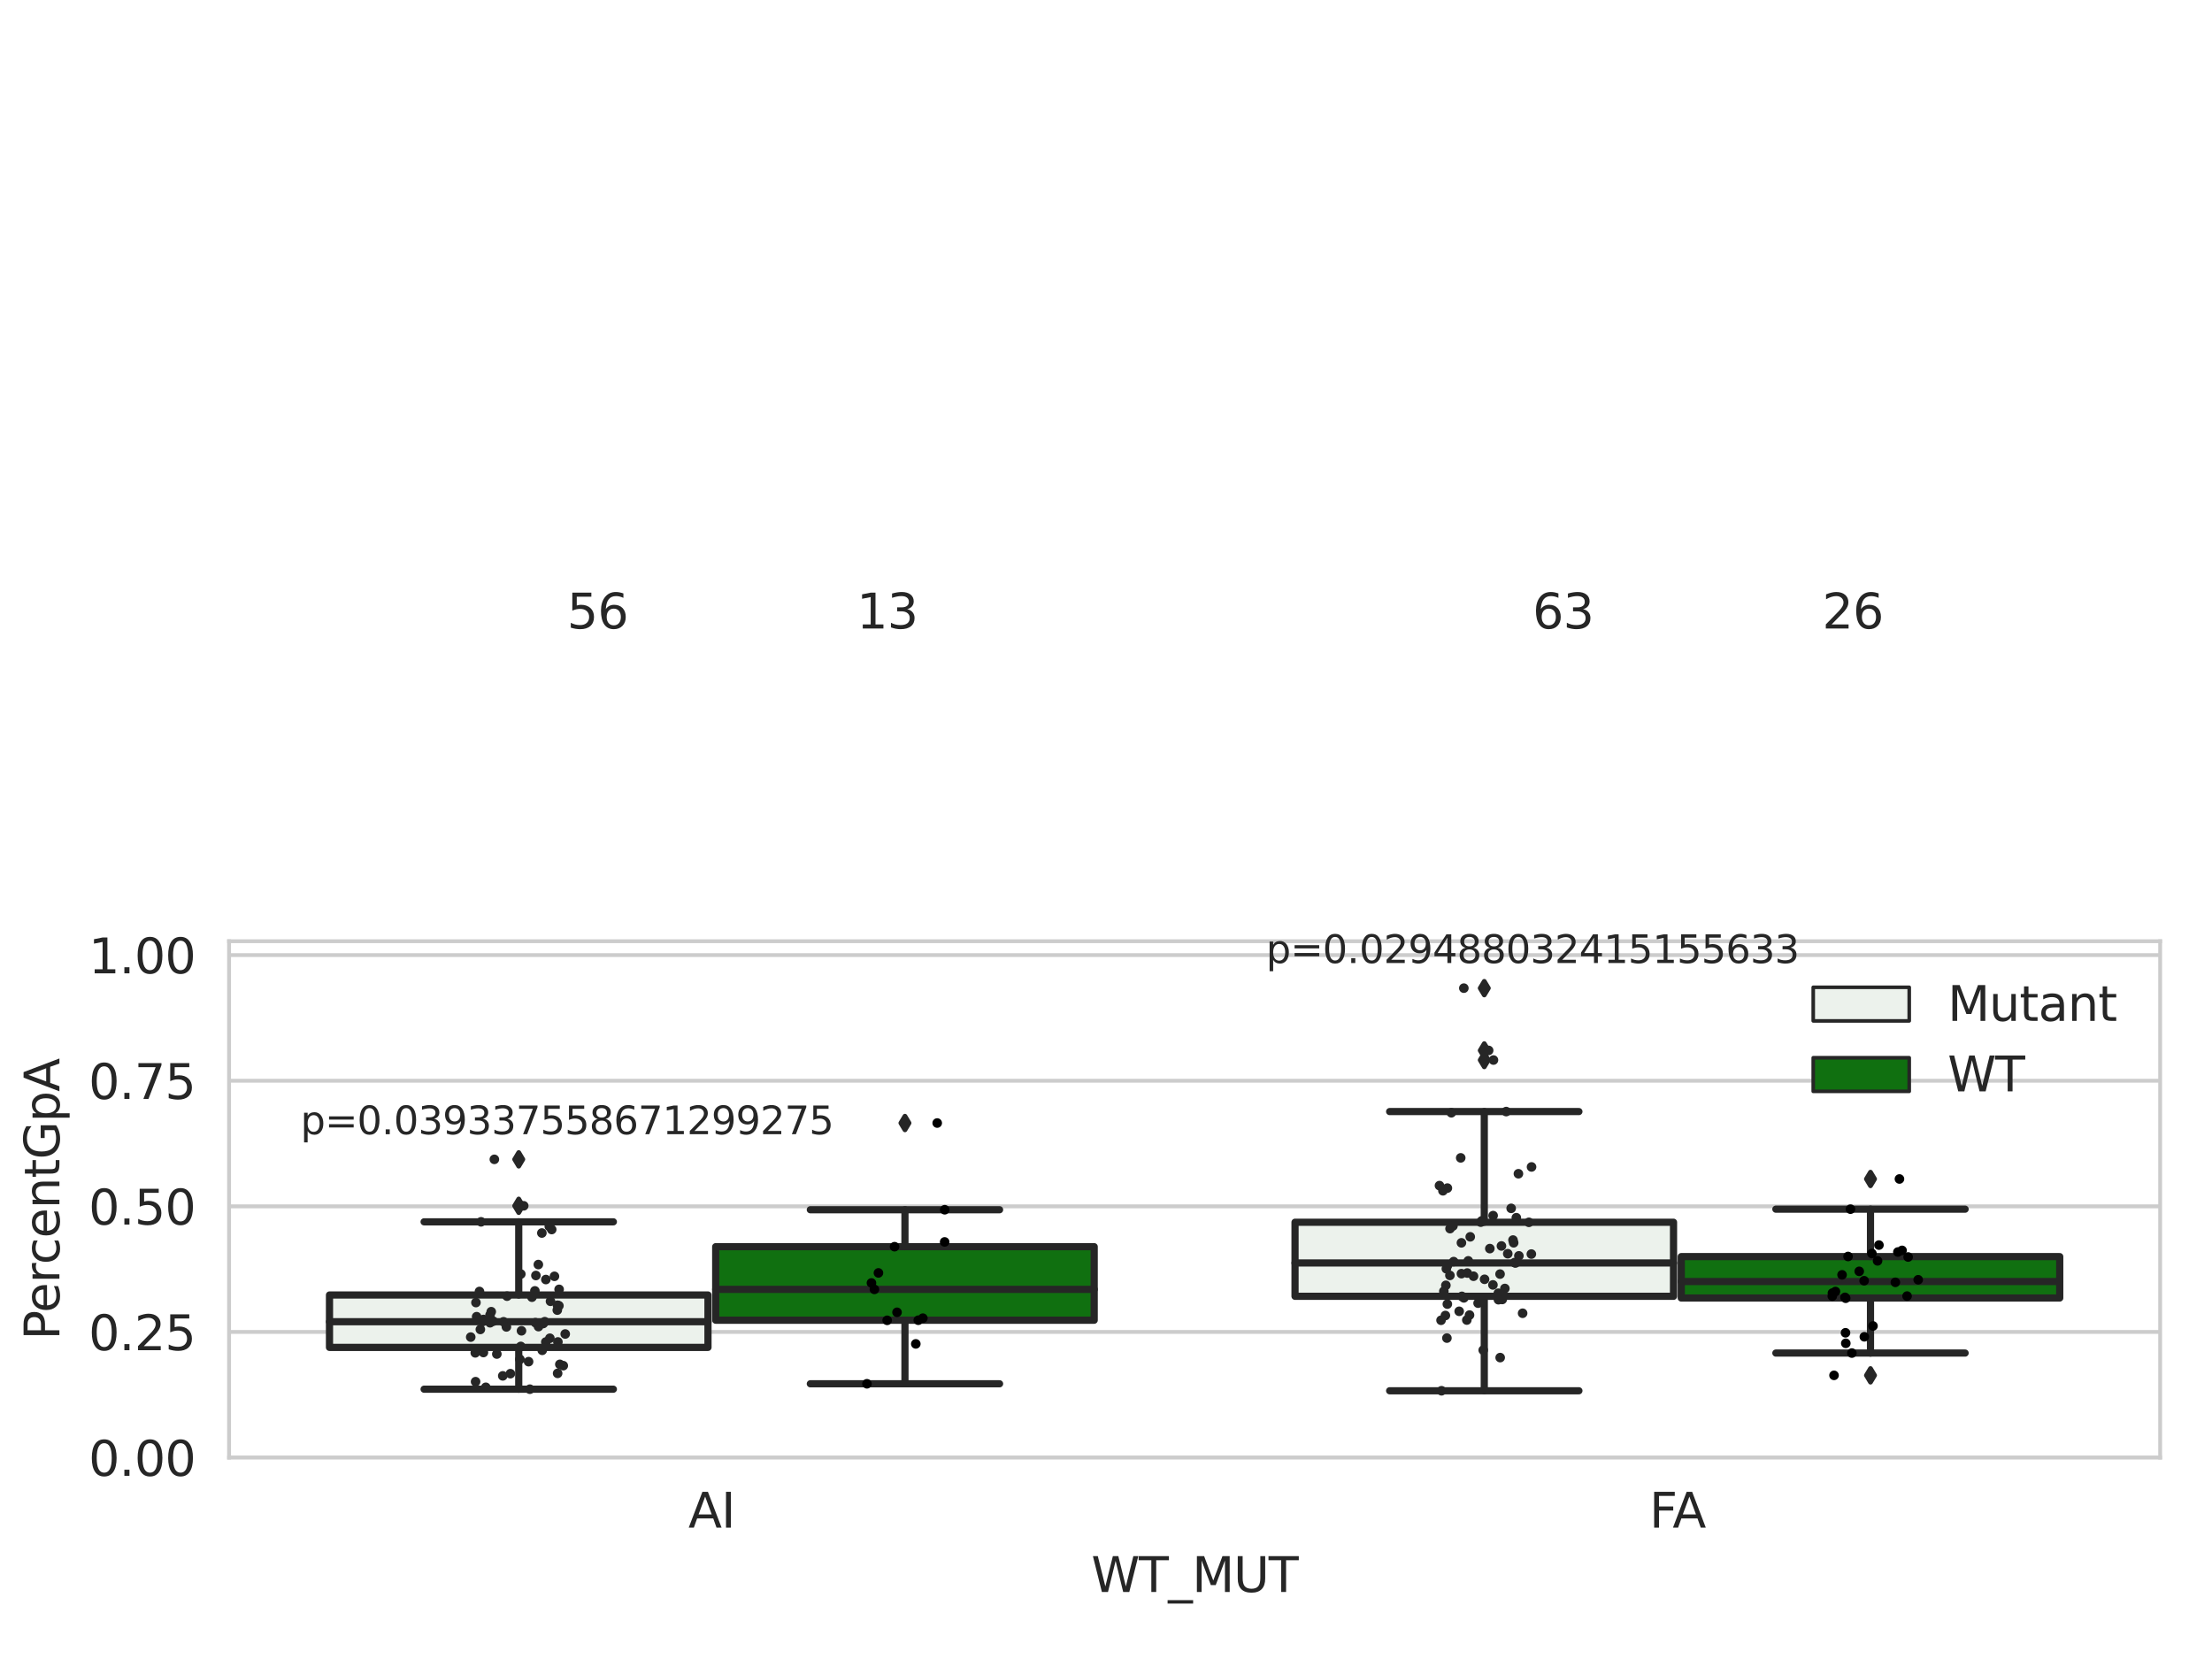 <?xml version="1.0" encoding="utf-8" standalone="no"?>
<!DOCTYPE svg PUBLIC "-//W3C//DTD SVG 1.1//EN"
  "http://www.w3.org/Graphics/SVG/1.1/DTD/svg11.dtd">
<svg xmlns:xlink="http://www.w3.org/1999/xlink" width="460.8pt" height="345.6pt" viewBox="0 0 460.8 345.6" xmlns="http://www.w3.org/2000/svg" version="1.1">
 <defs>
  <style type="text/css">*{stroke-linejoin: round; stroke-linecap: butt}</style>
 </defs>
 <g id="figure_1">
  <g id="patch_1">
   <path d="M 0 345.6 
L 460.8 345.6 
L 460.8 0 
L 0 0 
z
" style="fill: #ffffff"/>
  </g>
  <g id="axes_1">
   <g id="patch_2">
    <path d="M 47.72 303.64 
L 450 303.64 
L 450 196.071 
L 47.72 196.071 
z
" style="fill: #ffffff"/>
   </g>
   <g id="matplotlib.axis_1">
    <g id="xtick_1">
     <g id="text_1">
      <!-- AI -->
      <g style="fill: #262626" transform="translate(143.395 318.238) scale(0.1 -0.1)">
       <defs>
        <path id="DejaVuSans-41" d="M 2188 4044 
L 1331 1722 
L 3047 1722 
L 2188 4044 
z
M 1831 4666 
L 2547 4666 
L 4325 0 
L 3669 0 
L 3244 1197 
L 1141 1197 
L 716 0 
L 50 0 
L 1831 4666 
z
" transform="scale(0.016)"/>
        <path id="DejaVuSans-49" d="M 628 4666 
L 1259 4666 
L 1259 0 
L 628 0 
L 628 4666 
z
" transform="scale(0.016)"/>
       </defs>
       <use xlink:href="#DejaVuSans-41"/>
       <use xlink:href="#DejaVuSans-49" x="68.408"/>
      </g>
     </g>
    </g>
    <g id="xtick_2">
     <g id="text_2">
      <!-- FA -->
      <g style="fill: #262626" transform="translate(343.59 318.238) scale(0.1 -0.1)">
       <defs>
        <path id="DejaVuSans-46" d="M 628 4666 
L 3309 4666 
L 3309 4134 
L 1259 4134 
L 1259 2759 
L 3109 2759 
L 3109 2228 
L 1259 2228 
L 1259 0 
L 628 0 
L 628 4666 
z
" transform="scale(0.016)"/>
       </defs>
       <use xlink:href="#DejaVuSans-46"/>
       <use xlink:href="#DejaVuSans-41" x="48.395"/>
      </g>
     </g>
    </g>
    <g id="text_3">
     <!-- WT_MUT -->
     <g style="fill: #262626" transform="translate(227.335 331.638) scale(0.1 -0.1)">
      <defs>
       <path id="DejaVuSans-57" d="M 213 4666 
L 850 4666 
L 1831 722 
L 2809 4666 
L 3519 4666 
L 4500 722 
L 5478 4666 
L 6119 4666 
L 4947 0 
L 4153 0 
L 3169 4050 
L 2175 0 
L 1381 0 
L 213 4666 
z
" transform="scale(0.016)"/>
       <path id="DejaVuSans-54" d="M -19 4666 
L 3928 4666 
L 3928 4134 
L 2272 4134 
L 2272 0 
L 1638 0 
L 1638 4134 
L -19 4134 
L -19 4666 
z
" transform="scale(0.016)"/>
       <path id="DejaVuSans-5f" d="M 3263 -1063 
L 3263 -1509 
L -63 -1509 
L -63 -1063 
L 3263 -1063 
z
" transform="scale(0.016)"/>
       <path id="DejaVuSans-4d" d="M 628 4666 
L 1569 4666 
L 2759 1491 
L 3956 4666 
L 4897 4666 
L 4897 0 
L 4281 0 
L 4281 4097 
L 3078 897 
L 2444 897 
L 1241 4097 
L 1241 0 
L 628 0 
L 628 4666 
z
" transform="scale(0.016)"/>
       <path id="DejaVuSans-55" d="M 556 4666 
L 1191 4666 
L 1191 1831 
Q 1191 1081 1462 751 
Q 1734 422 2344 422 
Q 2950 422 3222 751 
Q 3494 1081 3494 1831 
L 3494 4666 
L 4128 4666 
L 4128 1753 
Q 4128 841 3676 375 
Q 3225 -91 2344 -91 
Q 1459 -91 1007 375 
Q 556 841 556 1753 
L 556 4666 
z
" transform="scale(0.016)"/>
      </defs>
      <use xlink:href="#DejaVuSans-57"/>
      <use xlink:href="#DejaVuSans-54" x="98.877"/>
      <use xlink:href="#DejaVuSans-5f" x="159.961"/>
      <use xlink:href="#DejaVuSans-4d" x="209.961"/>
      <use xlink:href="#DejaVuSans-55" x="296.24"/>
      <use xlink:href="#DejaVuSans-54" x="369.434"/>
     </g>
    </g>
   </g>
   <g id="matplotlib.axis_2">
    <g id="ytick_1">
     <g id="line2d_1">
      <path d="M 47.72 303.64 
L 450 303.64 
" clip-path="url(#pde6d8d07e0)" style="fill: none; stroke: #cccccc; stroke-width: 0.8; stroke-linecap: round"/>
     </g>
     <g id="text_4">
      <!-- 0.00 -->
      <g style="fill: #262626" transform="translate(18.454 307.439) scale(0.1 -0.1)">
       <defs>
        <path id="DejaVuSans-30" d="M 2034 4250 
Q 1547 4250 1301 3770 
Q 1056 3291 1056 2328 
Q 1056 1369 1301 889 
Q 1547 409 2034 409 
Q 2525 409 2770 889 
Q 3016 1369 3016 2328 
Q 3016 3291 2770 3770 
Q 2525 4250 2034 4250 
z
M 2034 4750 
Q 2819 4750 3233 4129 
Q 3647 3509 3647 2328 
Q 3647 1150 3233 529 
Q 2819 -91 2034 -91 
Q 1250 -91 836 529 
Q 422 1150 422 2328 
Q 422 3509 836 4129 
Q 1250 4750 2034 4750 
z
" transform="scale(0.016)"/>
        <path id="DejaVuSans-2e" d="M 684 794 
L 1344 794 
L 1344 0 
L 684 0 
L 684 794 
z
" transform="scale(0.016)"/>
       </defs>
       <use xlink:href="#DejaVuSans-30"/>
       <use xlink:href="#DejaVuSans-2e" x="63.623"/>
       <use xlink:href="#DejaVuSans-30" x="95.41"/>
       <use xlink:href="#DejaVuSans-30" x="159.033"/>
      </g>
     </g>
    </g>
    <g id="ytick_2">
     <g id="line2d_2">
      <path d="M 47.72 277.471 
L 450 277.471 
" clip-path="url(#pde6d8d07e0)" style="fill: none; stroke: #cccccc; stroke-width: 0.8; stroke-linecap: round"/>
     </g>
     <g id="text_5">
      <!-- 0.25 -->
      <g style="fill: #262626" transform="translate(18.454 281.27) scale(0.1 -0.1)">
       <defs>
        <path id="DejaVuSans-32" d="M 1228 531 
L 3431 531 
L 3431 0 
L 469 0 
L 469 531 
Q 828 903 1448 1529 
Q 2069 2156 2228 2338 
Q 2531 2678 2651 2914 
Q 2772 3150 2772 3378 
Q 2772 3750 2511 3984 
Q 2250 4219 1831 4219 
Q 1534 4219 1204 4116 
Q 875 4013 500 3803 
L 500 4441 
Q 881 4594 1212 4672 
Q 1544 4750 1819 4750 
Q 2544 4750 2975 4387 
Q 3406 4025 3406 3419 
Q 3406 3131 3298 2873 
Q 3191 2616 2906 2266 
Q 2828 2175 2409 1742 
Q 1991 1309 1228 531 
z
" transform="scale(0.016)"/>
        <path id="DejaVuSans-35" d="M 691 4666 
L 3169 4666 
L 3169 4134 
L 1269 4134 
L 1269 2991 
Q 1406 3038 1543 3061 
Q 1681 3084 1819 3084 
Q 2600 3084 3056 2656 
Q 3513 2228 3513 1497 
Q 3513 744 3044 326 
Q 2575 -91 1722 -91 
Q 1428 -91 1123 -41 
Q 819 9 494 109 
L 494 744 
Q 775 591 1075 516 
Q 1375 441 1709 441 
Q 2250 441 2565 725 
Q 2881 1009 2881 1497 
Q 2881 1984 2565 2268 
Q 2250 2553 1709 2553 
Q 1456 2553 1204 2497 
Q 953 2441 691 2322 
L 691 4666 
z
" transform="scale(0.016)"/>
       </defs>
       <use xlink:href="#DejaVuSans-30"/>
       <use xlink:href="#DejaVuSans-2e" x="63.623"/>
       <use xlink:href="#DejaVuSans-32" x="95.41"/>
       <use xlink:href="#DejaVuSans-35" x="159.033"/>
      </g>
     </g>
    </g>
    <g id="ytick_3">
     <g id="line2d_3">
      <path d="M 47.72 251.302 
L 450 251.302 
" clip-path="url(#pde6d8d07e0)" style="fill: none; stroke: #cccccc; stroke-width: 0.8; stroke-linecap: round"/>
     </g>
     <g id="text_6">
      <!-- 0.50 -->
      <g style="fill: #262626" transform="translate(18.454 255.101) scale(0.1 -0.1)">
       <use xlink:href="#DejaVuSans-30"/>
       <use xlink:href="#DejaVuSans-2e" x="63.623"/>
       <use xlink:href="#DejaVuSans-35" x="95.41"/>
       <use xlink:href="#DejaVuSans-30" x="159.033"/>
      </g>
     </g>
    </g>
    <g id="ytick_4">
     <g id="line2d_4">
      <path d="M 47.72 225.133 
L 450 225.133 
" clip-path="url(#pde6d8d07e0)" style="fill: none; stroke: #cccccc; stroke-width: 0.8; stroke-linecap: round"/>
     </g>
     <g id="text_7">
      <!-- 0.75 -->
      <g style="fill: #262626" transform="translate(18.454 228.932) scale(0.1 -0.1)">
       <defs>
        <path id="DejaVuSans-37" d="M 525 4666 
L 3525 4666 
L 3525 4397 
L 1831 0 
L 1172 0 
L 2766 4134 
L 525 4134 
L 525 4666 
z
" transform="scale(0.016)"/>
       </defs>
       <use xlink:href="#DejaVuSans-30"/>
       <use xlink:href="#DejaVuSans-2e" x="63.623"/>
       <use xlink:href="#DejaVuSans-37" x="95.41"/>
       <use xlink:href="#DejaVuSans-35" x="159.033"/>
      </g>
     </g>
    </g>
    <g id="ytick_5">
     <g id="line2d_5">
      <path d="M 47.72 198.964 
L 450 198.964 
" clip-path="url(#pde6d8d07e0)" style="fill: none; stroke: #cccccc; stroke-width: 0.8; stroke-linecap: round"/>
     </g>
     <g id="text_8">
      <!-- 1.00 -->
      <g style="fill: #262626" transform="translate(18.454 202.763) scale(0.1 -0.1)">
       <defs>
        <path id="DejaVuSans-31" d="M 794 531 
L 1825 531 
L 1825 4091 
L 703 3866 
L 703 4441 
L 1819 4666 
L 2450 4666 
L 2450 531 
L 3481 531 
L 3481 0 
L 794 0 
L 794 531 
z
" transform="scale(0.016)"/>
       </defs>
       <use xlink:href="#DejaVuSans-31"/>
       <use xlink:href="#DejaVuSans-2e" x="63.623"/>
       <use xlink:href="#DejaVuSans-30" x="95.41"/>
       <use xlink:href="#DejaVuSans-30" x="159.033"/>
      </g>
     </g>
    </g>
    <g id="text_9">
     <!-- PercentGpA -->
     <g style="fill: #262626" transform="translate(12.375 279.132) rotate(-90) scale(0.1 -0.1)">
      <defs>
       <path id="DejaVuSans-50" d="M 1259 4147 
L 1259 2394 
L 2053 2394 
Q 2494 2394 2734 2622 
Q 2975 2850 2975 3272 
Q 2975 3691 2734 3919 
Q 2494 4147 2053 4147 
L 1259 4147 
z
M 628 4666 
L 2053 4666 
Q 2838 4666 3239 4311 
Q 3641 3956 3641 3272 
Q 3641 2581 3239 2228 
Q 2838 1875 2053 1875 
L 1259 1875 
L 1259 0 
L 628 0 
L 628 4666 
z
" transform="scale(0.016)"/>
       <path id="DejaVuSans-65" d="M 3597 1894 
L 3597 1613 
L 953 1613 
Q 991 1019 1311 708 
Q 1631 397 2203 397 
Q 2534 397 2845 478 
Q 3156 559 3463 722 
L 3463 178 
Q 3153 47 2828 -22 
Q 2503 -91 2169 -91 
Q 1331 -91 842 396 
Q 353 884 353 1716 
Q 353 2575 817 3079 
Q 1281 3584 2069 3584 
Q 2775 3584 3186 3129 
Q 3597 2675 3597 1894 
z
M 3022 2063 
Q 3016 2534 2758 2815 
Q 2500 3097 2075 3097 
Q 1594 3097 1305 2825 
Q 1016 2553 972 2059 
L 3022 2063 
z
" transform="scale(0.016)"/>
       <path id="DejaVuSans-72" d="M 2631 2963 
Q 2534 3019 2420 3045 
Q 2306 3072 2169 3072 
Q 1681 3072 1420 2755 
Q 1159 2438 1159 1844 
L 1159 0 
L 581 0 
L 581 3500 
L 1159 3500 
L 1159 2956 
Q 1341 3275 1631 3429 
Q 1922 3584 2338 3584 
Q 2397 3584 2469 3576 
Q 2541 3569 2628 3553 
L 2631 2963 
z
" transform="scale(0.016)"/>
       <path id="DejaVuSans-63" d="M 3122 3366 
L 3122 2828 
Q 2878 2963 2633 3030 
Q 2388 3097 2138 3097 
Q 1578 3097 1268 2742 
Q 959 2388 959 1747 
Q 959 1106 1268 751 
Q 1578 397 2138 397 
Q 2388 397 2633 464 
Q 2878 531 3122 666 
L 3122 134 
Q 2881 22 2623 -34 
Q 2366 -91 2075 -91 
Q 1284 -91 818 406 
Q 353 903 353 1747 
Q 353 2603 823 3093 
Q 1294 3584 2113 3584 
Q 2378 3584 2631 3529 
Q 2884 3475 3122 3366 
z
" transform="scale(0.016)"/>
       <path id="DejaVuSans-6e" d="M 3513 2113 
L 3513 0 
L 2938 0 
L 2938 2094 
Q 2938 2591 2744 2837 
Q 2550 3084 2163 3084 
Q 1697 3084 1428 2787 
Q 1159 2491 1159 1978 
L 1159 0 
L 581 0 
L 581 3500 
L 1159 3500 
L 1159 2956 
Q 1366 3272 1645 3428 
Q 1925 3584 2291 3584 
Q 2894 3584 3203 3211 
Q 3513 2838 3513 2113 
z
" transform="scale(0.016)"/>
       <path id="DejaVuSans-74" d="M 1172 4494 
L 1172 3500 
L 2356 3500 
L 2356 3053 
L 1172 3053 
L 1172 1153 
Q 1172 725 1289 603 
Q 1406 481 1766 481 
L 2356 481 
L 2356 0 
L 1766 0 
Q 1100 0 847 248 
Q 594 497 594 1153 
L 594 3053 
L 172 3053 
L 172 3500 
L 594 3500 
L 594 4494 
L 1172 4494 
z
" transform="scale(0.016)"/>
       <path id="DejaVuSans-47" d="M 3809 666 
L 3809 1919 
L 2778 1919 
L 2778 2438 
L 4434 2438 
L 4434 434 
Q 4069 175 3628 42 
Q 3188 -91 2688 -91 
Q 1594 -91 976 548 
Q 359 1188 359 2328 
Q 359 3472 976 4111 
Q 1594 4750 2688 4750 
Q 3144 4750 3555 4637 
Q 3966 4525 4313 4306 
L 4313 3634 
Q 3963 3931 3569 4081 
Q 3175 4231 2741 4231 
Q 1884 4231 1454 3753 
Q 1025 3275 1025 2328 
Q 1025 1384 1454 906 
Q 1884 428 2741 428 
Q 3075 428 3337 486 
Q 3600 544 3809 666 
z
" transform="scale(0.016)"/>
       <path id="DejaVuSans-70" d="M 1159 525 
L 1159 -1331 
L 581 -1331 
L 581 3500 
L 1159 3500 
L 1159 2969 
Q 1341 3281 1617 3432 
Q 1894 3584 2278 3584 
Q 2916 3584 3314 3078 
Q 3713 2572 3713 1747 
Q 3713 922 3314 415 
Q 2916 -91 2278 -91 
Q 1894 -91 1617 61 
Q 1341 213 1159 525 
z
M 3116 1747 
Q 3116 2381 2855 2742 
Q 2594 3103 2138 3103 
Q 1681 3103 1420 2742 
Q 1159 2381 1159 1747 
Q 1159 1113 1420 752 
Q 1681 391 2138 391 
Q 2594 391 2855 752 
Q 3116 1113 3116 1747 
z
" transform="scale(0.016)"/>
      </defs>
      <use xlink:href="#DejaVuSans-50"/>
      <use xlink:href="#DejaVuSans-65" x="56.678"/>
      <use xlink:href="#DejaVuSans-72" x="118.201"/>
      <use xlink:href="#DejaVuSans-63" x="157.064"/>
      <use xlink:href="#DejaVuSans-65" x="212.045"/>
      <use xlink:href="#DejaVuSans-6e" x="273.568"/>
      <use xlink:href="#DejaVuSans-74" x="336.947"/>
      <use xlink:href="#DejaVuSans-47" x="376.156"/>
      <use xlink:href="#DejaVuSans-70" x="453.646"/>
      <use xlink:href="#DejaVuSans-41" x="517.123"/>
     </g>
    </g>
   </g>
   <g id="patch_3">
    <path d="M 68.639 280.689 
L 147.485 280.689 
L 147.485 269.77 
L 68.639 269.77 
L 68.639 280.689 
z
" clip-path="url(#pde6d8d07e0)" style="fill: #ecf2ec; stroke: #262626; stroke-width: 1.5; stroke-linejoin: miter"/>
   </g>
   <g id="patch_4">
    <path d="M 149.095 275.024 
L 227.941 275.024 
L 227.941 259.708 
L 149.095 259.708 
L 149.095 275.024 
z
" clip-path="url(#pde6d8d07e0)" style="fill: #107010; stroke: #262626; stroke-width: 1.5; stroke-linejoin: miter"/>
   </g>
   <g id="patch_5">
    <path d="M 269.779 270.043 
L 348.625 270.043 
L 348.625 254.615 
L 269.779 254.615 
L 269.779 270.043 
z
" clip-path="url(#pde6d8d07e0)" style="fill: #ecf2ec; stroke: #262626; stroke-width: 1.5; stroke-linejoin: miter"/>
   </g>
   <g id="patch_6">
    <path d="M 350.235 270.398 
L 429.081 270.398 
L 429.081 261.775 
L 350.235 261.775 
L 350.235 270.398 
z
" clip-path="url(#pde6d8d07e0)" style="fill: #107010; stroke: #262626; stroke-width: 1.5; stroke-linejoin: miter"/>
   </g>
   <g id="patch_7">
    <path d="M 148.29 303.64 
L 148.29 303.64 
L 148.29 303.64 
L 148.29 303.64 
z
" clip-path="url(#pde6d8d07e0)" style="fill: #ecf2ec; stroke: #262626; stroke-width: 0.75; stroke-linejoin: miter"/>
   </g>
   <g id="patch_8">
    <path d="M 148.29 303.64 
L 148.29 303.64 
L 148.29 303.64 
L 148.29 303.64 
z
" clip-path="url(#pde6d8d07e0)" style="fill: #107010; stroke: #262626; stroke-width: 0.75; stroke-linejoin: miter"/>
   </g>
   <g id="PathCollection_1"/>
   <g id="PathCollection_2"/>
   <g id="line2d_6">
    <path d="M 108.062 280.689 
L 108.062 289.393 
" clip-path="url(#pde6d8d07e0)" style="fill: none; stroke: #262626; stroke-width: 1.5; stroke-linecap: round"/>
   </g>
   <g id="line2d_7">
    <path d="M 108.062 269.77 
L 108.062 254.529 
" clip-path="url(#pde6d8d07e0)" style="fill: none; stroke: #262626; stroke-width: 1.5; stroke-linecap: round"/>
   </g>
   <g id="line2d_8">
    <path d="M 88.35 289.393 
L 127.774 289.393 
" clip-path="url(#pde6d8d07e0)" style="fill: none; stroke: #262626; stroke-width: 1.5; stroke-linecap: round"/>
   </g>
   <g id="line2d_9">
    <path d="M 88.35 254.529 
L 127.774 254.529 
" clip-path="url(#pde6d8d07e0)" style="fill: none; stroke: #262626; stroke-width: 1.5; stroke-linecap: round"/>
   </g>
   <g id="line2d_10">
    <defs>
     <path id="m893ede4e1d" d="M -0 1.414 
L 0.849 0 
L 0 -1.414 
L -0.849 -0 
z
" style="stroke: #262626; stroke-linejoin: miter"/>
    </defs>
    <g clip-path="url(#pde6d8d07e0)">
     <use xlink:href="#m893ede4e1d" x="108.062" y="241.513" style="fill: #262626; stroke: #262626; stroke-linejoin: miter"/>
     <use xlink:href="#m893ede4e1d" x="108.062" y="251.191" style="fill: #262626; stroke: #262626; stroke-linejoin: miter"/>
    </g>
   </g>
   <g id="line2d_11">
    <path d="M 188.518 275.024 
L 188.518 288.268 
" clip-path="url(#pde6d8d07e0)" style="fill: none; stroke: #262626; stroke-width: 1.5; stroke-linecap: round"/>
   </g>
   <g id="line2d_12">
    <path d="M 188.518 259.708 
L 188.518 252.013 
" clip-path="url(#pde6d8d07e0)" style="fill: none; stroke: #262626; stroke-width: 1.5; stroke-linecap: round"/>
   </g>
   <g id="line2d_13">
    <path d="M 168.806 288.268 
L 208.23 288.268 
" clip-path="url(#pde6d8d07e0)" style="fill: none; stroke: #262626; stroke-width: 1.5; stroke-linecap: round"/>
   </g>
   <g id="line2d_14">
    <path d="M 168.806 252.013 
L 208.23 252.013 
" clip-path="url(#pde6d8d07e0)" style="fill: none; stroke: #262626; stroke-width: 1.5; stroke-linecap: round"/>
   </g>
   <g id="line2d_15">
    <g clip-path="url(#pde6d8d07e0)">
     <use xlink:href="#m893ede4e1d" x="188.518" y="233.947" style="fill: #262626; stroke: #262626; stroke-linejoin: miter"/>
    </g>
   </g>
   <g id="line2d_16">
    <path d="M 309.202 270.043 
L 309.202 289.723 
" clip-path="url(#pde6d8d07e0)" style="fill: none; stroke: #262626; stroke-width: 1.5; stroke-linecap: round"/>
   </g>
   <g id="line2d_17">
    <path d="M 309.202 254.615 
L 309.202 231.56 
" clip-path="url(#pde6d8d07e0)" style="fill: none; stroke: #262626; stroke-width: 1.5; stroke-linecap: round"/>
   </g>
   <g id="line2d_18">
    <path d="M 289.49 289.723 
L 328.914 289.723 
" clip-path="url(#pde6d8d07e0)" style="fill: none; stroke: #262626; stroke-width: 1.5; stroke-linecap: round"/>
   </g>
   <g id="line2d_19">
    <path d="M 289.49 231.56 
L 328.914 231.56 
" clip-path="url(#pde6d8d07e0)" style="fill: none; stroke: #262626; stroke-width: 1.5; stroke-linecap: round"/>
   </g>
   <g id="line2d_20">
    <g clip-path="url(#pde6d8d07e0)">
     <use xlink:href="#m893ede4e1d" x="309.202" y="218.825" style="fill: #262626; stroke: #262626; stroke-linejoin: miter"/>
     <use xlink:href="#m893ede4e1d" x="309.202" y="220.825" style="fill: #262626; stroke: #262626; stroke-linejoin: miter"/>
     <use xlink:href="#m893ede4e1d" x="309.202" y="205.85" style="fill: #262626; stroke: #262626; stroke-linejoin: miter"/>
    </g>
   </g>
   <g id="line2d_21">
    <path d="M 389.658 270.398 
L 389.658 281.867 
" clip-path="url(#pde6d8d07e0)" style="fill: none; stroke: #262626; stroke-width: 1.5; stroke-linecap: round"/>
   </g>
   <g id="line2d_22">
    <path d="M 389.658 261.775 
L 389.658 251.893 
" clip-path="url(#pde6d8d07e0)" style="fill: none; stroke: #262626; stroke-width: 1.5; stroke-linecap: round"/>
   </g>
   <g id="line2d_23">
    <path d="M 369.946 281.867 
L 409.37 281.867 
" clip-path="url(#pde6d8d07e0)" style="fill: none; stroke: #262626; stroke-width: 1.5; stroke-linecap: round"/>
   </g>
   <g id="line2d_24">
    <path d="M 369.946 251.893 
L 409.37 251.893 
" clip-path="url(#pde6d8d07e0)" style="fill: none; stroke: #262626; stroke-width: 1.5; stroke-linecap: round"/>
   </g>
   <g id="line2d_25">
    <g clip-path="url(#pde6d8d07e0)">
     <use xlink:href="#m893ede4e1d" x="389.658" y="286.509" style="fill: #262626; stroke: #262626; stroke-linejoin: miter"/>
     <use xlink:href="#m893ede4e1d" x="389.658" y="245.603" style="fill: #262626; stroke: #262626; stroke-linejoin: miter"/>
    </g>
   </g>
   <g id="line2d_26">
    <path d="M 68.639 275.34 
L 147.485 275.34 
" clip-path="url(#pde6d8d07e0)" style="fill: none; stroke: #262626; stroke-width: 1.5; stroke-linecap: round"/>
   </g>
   <g id="line2d_27">
    <path d="M 149.095 268.601 
L 227.941 268.601 
" clip-path="url(#pde6d8d07e0)" style="fill: none; stroke: #262626; stroke-width: 1.5; stroke-linecap: round"/>
   </g>
   <g id="line2d_28">
    <path d="M 269.779 263.1 
L 348.625 263.1 
" clip-path="url(#pde6d8d07e0)" style="fill: none; stroke: #262626; stroke-width: 1.5; stroke-linecap: round"/>
   </g>
   <g id="line2d_29">
    <path d="M 350.235 266.967 
L 429.081 266.967 
" clip-path="url(#pde6d8d07e0)" style="fill: none; stroke: #262626; stroke-width: 1.5; stroke-linecap: round"/>
   </g>
   <g id="patch_9">
    <path d="M 47.72 303.64 
L 47.72 196.071 
" style="fill: none; stroke: #cccccc; stroke-width: 0.8; stroke-linejoin: miter; stroke-linecap: square"/>
   </g>
   <g id="patch_10">
    <path d="M 450 303.64 
L 450 196.071 
" style="fill: none; stroke: #cccccc; stroke-width: 0.8; stroke-linejoin: miter; stroke-linecap: square"/>
   </g>
   <g id="patch_11">
    <path d="M 47.72 303.64 
L 450 303.64 
" style="fill: none; stroke: #cccccc; stroke-width: 0.8; stroke-linejoin: miter; stroke-linecap: square"/>
   </g>
   <g id="patch_12">
    <path d="M 47.72 196.071 
L 450 196.071 
" style="fill: none; stroke: #cccccc; stroke-width: 0.8; stroke-linejoin: miter; stroke-linecap: square"/>
   </g>
   <g id="PathCollection_3">
    <defs>
     <path id="C0_0_b201d39106" d="M 0 1 
C 0.265 1 0.52 0.895 0.707 0.707 
C 0.895 0.52 1 0.265 1 -0 
C 1 -0.265 0.895 -0.52 0.707 -0.707 
C 0.52 -0.895 0.265 -1 0 -1 
C -0.265 -1 -0.52 -0.895 -0.707 -0.707 
C -0.895 -0.52 -1 -0.265 -1 0 
C -1 0.265 -0.895 0.52 -0.707 0.707 
C -0.52 0.895 -0.265 1 0 1 
z
"/>
    </defs>
    <g clip-path="url(#pde6d8d07e0)">
     <use xlink:href="#C0_0_b201d39106" x="103.5" y="282.071" style="fill: #262626"/>
    </g>
    <g clip-path="url(#pde6d8d07e0)">
     <use xlink:href="#C0_0_b201d39106" x="114.928" y="256.131" style="fill: #262626"/>
    </g>
    <g clip-path="url(#pde6d8d07e0)">
     <use xlink:href="#C0_0_b201d39106" x="112.881" y="256.86" style="fill: #262626"/>
    </g>
    <g clip-path="url(#pde6d8d07e0)">
     <use xlink:href="#C0_0_b201d39106" x="110.815" y="270.229" style="fill: #262626"/>
    </g>
    <g clip-path="url(#pde6d8d07e0)">
     <use xlink:href="#C0_0_b201d39106" x="99.012" y="281.822" style="fill: #262626"/>
    </g>
    <g clip-path="url(#pde6d8d07e0)">
     <use xlink:href="#C0_0_b201d39106" x="99.29" y="274.29" style="fill: #262626"/>
    </g>
    <g clip-path="url(#pde6d8d07e0)">
     <use xlink:href="#C0_0_b201d39106" x="108.311" y="283.172" style="fill: #262626"/>
    </g>
    <g clip-path="url(#pde6d8d07e0)">
     <use xlink:href="#C0_0_b201d39106" x="116.626" y="284.218" style="fill: #262626"/>
    </g>
    <g clip-path="url(#pde6d8d07e0)">
     <use xlink:href="#C0_0_b201d39106" x="116.095" y="272.919" style="fill: #262626"/>
    </g>
    <g clip-path="url(#pde6d8d07e0)">
     <use xlink:href="#C0_0_b201d39106" x="100.212" y="254.529" style="fill: #262626"/>
    </g>
    <g clip-path="url(#pde6d8d07e0)">
     <use xlink:href="#C0_0_b201d39106" x="102.751" y="275.231" style="fill: #262626"/>
    </g>
    <g clip-path="url(#pde6d8d07e0)">
     <use xlink:href="#C0_0_b201d39106" x="108.635" y="277.229" style="fill: #262626"/>
    </g>
    <g clip-path="url(#pde6d8d07e0)">
     <use xlink:href="#C0_0_b201d39106" x="100.715" y="274.872" style="fill: #262626"/>
    </g>
    <g clip-path="url(#pde6d8d07e0)">
     <use xlink:href="#C0_0_b201d39106" x="104.738" y="286.616" style="fill: #262626"/>
    </g>
    <g clip-path="url(#pde6d8d07e0)">
     <use xlink:href="#C0_0_b201d39106" x="116.221" y="279.551" style="fill: #262626"/>
    </g>
    <g clip-path="url(#pde6d8d07e0)">
     <use xlink:href="#C0_0_b201d39106" x="116.164" y="286.095" style="fill: #262626"/>
    </g>
    <g clip-path="url(#pde6d8d07e0)">
     <use xlink:href="#C0_0_b201d39106" x="113.711" y="266.55" style="fill: #262626"/>
    </g>
    <g clip-path="url(#pde6d8d07e0)">
     <use xlink:href="#C0_0_b201d39106" x="112.959" y="281.293" style="fill: #262626"/>
    </g>
    <g clip-path="url(#pde6d8d07e0)">
     <use xlink:href="#C0_0_b201d39106" x="106.329" y="286.161" style="fill: #262626"/>
    </g>
    <g clip-path="url(#pde6d8d07e0)">
     <use xlink:href="#C0_0_b201d39106" x="113.7" y="279.569" style="fill: #262626"/>
    </g>
    <g clip-path="url(#pde6d8d07e0)">
     <use xlink:href="#C0_0_b201d39106" x="112.181" y="276.357" style="fill: #262626"/>
    </g>
    <g clip-path="url(#pde6d8d07e0)">
     <use xlink:href="#C0_0_b201d39106" x="110.113" y="283.657" style="fill: #262626"/>
    </g>
    <g clip-path="url(#pde6d8d07e0)">
     <use xlink:href="#C0_0_b201d39106" x="113.484" y="275.331" style="fill: #262626"/>
    </g>
    <g clip-path="url(#pde6d8d07e0)">
     <use xlink:href="#C0_0_b201d39106" x="100.066" y="276.946" style="fill: #262626"/>
    </g>
    <g clip-path="url(#pde6d8d07e0)">
     <use xlink:href="#C0_0_b201d39106" x="111.429" y="268.915" style="fill: #262626"/>
    </g>
    <g clip-path="url(#pde6d8d07e0)">
     <use xlink:href="#C0_0_b201d39106" x="114.55" y="278.779" style="fill: #262626"/>
    </g>
    <g clip-path="url(#pde6d8d07e0)">
     <use xlink:href="#C0_0_b201d39106" x="102.985" y="241.513" style="fill: #262626"/>
    </g>
    <g clip-path="url(#pde6d8d07e0)">
     <use xlink:href="#C0_0_b201d39106" x="102.083" y="273.937" style="fill: #262626"/>
    </g>
    <g clip-path="url(#pde6d8d07e0)">
     <use xlink:href="#C0_0_b201d39106" x="104.902" y="275.35" style="fill: #262626"/>
    </g>
    <g clip-path="url(#pde6d8d07e0)">
     <use xlink:href="#C0_0_b201d39106" x="102.334" y="273.248" style="fill: #262626"/>
    </g>
    <g clip-path="url(#pde6d8d07e0)">
     <use xlink:href="#C0_0_b201d39106" x="101.203" y="288.999" style="fill: #262626"/>
    </g>
    <g clip-path="url(#pde6d8d07e0)">
     <use xlink:href="#C0_0_b201d39106" x="111.535" y="275.533" style="fill: #262626"/>
    </g>
    <g clip-path="url(#pde6d8d07e0)">
     <use xlink:href="#C0_0_b201d39106" x="111.64" y="265.71" style="fill: #262626"/>
    </g>
    <g clip-path="url(#pde6d8d07e0)">
     <use xlink:href="#C0_0_b201d39106" x="113.164" y="275.715" style="fill: #262626"/>
    </g>
    <g clip-path="url(#pde6d8d07e0)">
     <use xlink:href="#C0_0_b201d39106" x="105.492" y="276.422" style="fill: #262626"/>
    </g>
    <g clip-path="url(#pde6d8d07e0)">
     <use xlink:href="#C0_0_b201d39106" x="102.088" y="275.556" style="fill: #262626"/>
    </g>
    <g clip-path="url(#pde6d8d07e0)">
     <use xlink:href="#C0_0_b201d39106" x="115.503" y="265.881" style="fill: #262626"/>
    </g>
    <g clip-path="url(#pde6d8d07e0)">
     <use xlink:href="#C0_0_b201d39106" x="99.073" y="287.827" style="fill: #262626"/>
    </g>
    <g clip-path="url(#pde6d8d07e0)">
     <use xlink:href="#C0_0_b201d39106" x="114.68" y="271.083" style="fill: #262626"/>
    </g>
    <g clip-path="url(#pde6d8d07e0)">
     <use xlink:href="#C0_0_b201d39106" x="108.485" y="280.487" style="fill: #262626"/>
    </g>
    <g clip-path="url(#pde6d8d07e0)">
     <use xlink:href="#C0_0_b201d39106" x="99.148" y="271.345" style="fill: #262626"/>
    </g>
    <g clip-path="url(#pde6d8d07e0)">
     <use xlink:href="#C0_0_b201d39106" x="116.136" y="271.91" style="fill: #262626"/>
    </g>
    <g clip-path="url(#pde6d8d07e0)">
     <use xlink:href="#C0_0_b201d39106" x="112.148" y="263.43" style="fill: #262626"/>
    </g>
    <g clip-path="url(#pde6d8d07e0)">
     <use xlink:href="#C0_0_b201d39106" x="116.431" y="272.011" style="fill: #262626"/>
    </g>
    <g clip-path="url(#pde6d8d07e0)">
     <use xlink:href="#C0_0_b201d39106" x="108.497" y="265.41" style="fill: #262626"/>
    </g>
    <g clip-path="url(#pde6d8d07e0)">
     <use xlink:href="#C0_0_b201d39106" x="98.061" y="278.54" style="fill: #262626"/>
    </g>
    <g clip-path="url(#pde6d8d07e0)">
     <use xlink:href="#C0_0_b201d39106" x="100.558" y="275.295" style="fill: #262626"/>
    </g>
    <g clip-path="url(#pde6d8d07e0)">
     <use xlink:href="#C0_0_b201d39106" x="116.474" y="268.598" style="fill: #262626"/>
    </g>
    <g clip-path="url(#pde6d8d07e0)">
     <use xlink:href="#C0_0_b201d39106" x="114.43" y="255.482" style="fill: #262626"/>
    </g>
    <g clip-path="url(#pde6d8d07e0)">
     <use xlink:href="#C0_0_b201d39106" x="109.101" y="251.191" style="fill: #262626"/>
    </g>
    <g clip-path="url(#pde6d8d07e0)">
     <use xlink:href="#C0_0_b201d39106" x="100.705" y="281.755" style="fill: #262626"/>
    </g>
    <g clip-path="url(#pde6d8d07e0)">
     <use xlink:href="#C0_0_b201d39106" x="105.624" y="270.015" style="fill: #262626"/>
    </g>
    <g clip-path="url(#pde6d8d07e0)">
     <use xlink:href="#C0_0_b201d39106" x="117.747" y="277.893" style="fill: #262626"/>
    </g>
    <g clip-path="url(#pde6d8d07e0)">
     <use xlink:href="#C0_0_b201d39106" x="117.34" y="284.494" style="fill: #262626"/>
    </g>
    <g clip-path="url(#pde6d8d07e0)">
     <use xlink:href="#C0_0_b201d39106" x="99.885" y="269.036" style="fill: #262626"/>
    </g>
    <g clip-path="url(#pde6d8d07e0)">
     <use xlink:href="#C0_0_b201d39106" x="110.379" y="289.393" style="fill: #262626"/>
    </g>
   </g>
   <g id="PathCollection_4">
    <defs>
     <path id="C1_0_bd17f91eed" d="M 0 1 
C 0.265 1 0.52 0.895 0.707 0.707 
C 0.895 0.52 1 0.265 1 -0 
C 1 -0.265 0.895 -0.52 0.707 -0.707 
C 0.52 -0.895 0.265 -1 0 -1 
C -0.265 -1 -0.52 -0.895 -0.707 -0.707 
C -0.895 -0.52 -1 -0.265 -1 0 
C -1 0.265 -0.895 0.52 -0.707 0.707 
C -0.52 0.895 -0.265 1 0 1 
z
"/>
    </defs>
    <g clip-path="url(#pde6d8d07e0)">
     <use xlink:href="#C1_0_bd17f91eed" x="184.814" y="275.047"/>
    </g>
    <g clip-path="url(#pde6d8d07e0)">
     <use xlink:href="#C1_0_bd17f91eed" x="182.995" y="265.171"/>
    </g>
    <g clip-path="url(#pde6d8d07e0)">
     <use xlink:href="#C1_0_bd17f91eed" x="180.604" y="288.268"/>
    </g>
    <g clip-path="url(#pde6d8d07e0)">
     <use xlink:href="#C1_0_bd17f91eed" x="186.868" y="273.377"/>
    </g>
    <g clip-path="url(#pde6d8d07e0)">
     <use xlink:href="#C1_0_bd17f91eed" x="186.352" y="259.708"/>
    </g>
    <g clip-path="url(#pde6d8d07e0)">
     <use xlink:href="#C1_0_bd17f91eed" x="196.788" y="258.716"/>
    </g>
    <g clip-path="url(#pde6d8d07e0)">
     <use xlink:href="#C1_0_bd17f91eed" x="190.779" y="279.957"/>
    </g>
    <g clip-path="url(#pde6d8d07e0)">
     <use xlink:href="#C1_0_bd17f91eed" x="195.238" y="233.947"/>
    </g>
    <g clip-path="url(#pde6d8d07e0)">
     <use xlink:href="#C1_0_bd17f91eed" x="192.252" y="274.601"/>
    </g>
    <g clip-path="url(#pde6d8d07e0)">
     <use xlink:href="#C1_0_bd17f91eed" x="182.157" y="268.601"/>
    </g>
    <g clip-path="url(#pde6d8d07e0)">
     <use xlink:href="#C1_0_bd17f91eed" x="191.295" y="275.024"/>
    </g>
    <g clip-path="url(#pde6d8d07e0)">
     <use xlink:href="#C1_0_bd17f91eed" x="196.802" y="252.013"/>
    </g>
    <g clip-path="url(#pde6d8d07e0)">
     <use xlink:href="#C1_0_bd17f91eed" x="181.539" y="267.264"/>
    </g>
   </g>
   <g id="PathCollection_5">
    <defs>
     <path id="C2_0_54f5cbc32b" d="M 0 1 
C 0.265 1 0.52 0.895 0.707 0.707 
C 0.895 0.52 1 0.265 1 -0 
C 1 -0.265 0.895 -0.52 0.707 -0.707 
C 0.52 -0.895 0.265 -1 0 -1 
C -0.265 -1 -0.52 -0.895 -0.707 -0.707 
C -0.895 -0.52 -1 -0.265 -1 0 
C -1 0.265 -0.895 0.52 -0.707 0.707 
C -0.52 0.895 -0.265 1 0 1 
z
"/>
    </defs>
    <g clip-path="url(#pde6d8d07e0)">
     <use xlink:href="#C2_0_54f5cbc32b" x="301.418" y="278.747" style="fill: #262626"/>
    </g>
    <g clip-path="url(#pde6d8d07e0)">
     <use xlink:href="#C2_0_54f5cbc32b" x="315.184" y="258.326" style="fill: #262626"/>
    </g>
    <g clip-path="url(#pde6d8d07e0)">
     <use xlink:href="#C2_0_54f5cbc32b" x="301.202" y="267.754" style="fill: #262626"/>
    </g>
    <g clip-path="url(#pde6d8d07e0)">
     <use xlink:href="#C2_0_54f5cbc32b" x="302.042" y="265.692" style="fill: #262626"/>
    </g>
    <g clip-path="url(#pde6d8d07e0)">
     <use xlink:href="#C2_0_54f5cbc32b" x="315.88" y="253.672" style="fill: #262626"/>
    </g>
    <g clip-path="url(#pde6d8d07e0)">
     <use xlink:href="#C2_0_54f5cbc32b" x="316.315" y="244.511" style="fill: #262626"/>
    </g>
    <g clip-path="url(#pde6d8d07e0)">
     <use xlink:href="#C2_0_54f5cbc32b" x="304.538" y="270.054" style="fill: #262626"/>
    </g>
    <g clip-path="url(#pde6d8d07e0)">
     <use xlink:href="#C2_0_54f5cbc32b" x="314.094" y="261.173" style="fill: #262626"/>
    </g>
    <g clip-path="url(#pde6d8d07e0)">
     <use xlink:href="#C2_0_54f5cbc32b" x="310.358" y="260.106" style="fill: #262626"/>
    </g>
    <g clip-path="url(#pde6d8d07e0)">
     <use xlink:href="#C2_0_54f5cbc32b" x="300.593" y="248.061" style="fill: #262626"/>
    </g>
    <g clip-path="url(#pde6d8d07e0)">
     <use xlink:href="#C2_0_54f5cbc32b" x="302.677" y="255.387" style="fill: #262626"/>
    </g>
    <g clip-path="url(#pde6d8d07e0)">
     <use xlink:href="#C2_0_54f5cbc32b" x="310.112" y="218.825" style="fill: #262626"/>
    </g>
    <g clip-path="url(#pde6d8d07e0)">
     <use xlink:href="#C2_0_54f5cbc32b" x="304.443" y="258.903" style="fill: #262626"/>
    </g>
    <g clip-path="url(#pde6d8d07e0)">
     <use xlink:href="#C2_0_54f5cbc32b" x="302.822" y="262.816" style="fill: #262626"/>
    </g>
    <g clip-path="url(#pde6d8d07e0)">
     <use xlink:href="#C2_0_54f5cbc32b" x="303.975" y="273.169" style="fill: #262626"/>
    </g>
    <g clip-path="url(#pde6d8d07e0)">
     <use xlink:href="#C2_0_54f5cbc32b" x="301.537" y="263.635" style="fill: #262626"/>
    </g>
    <g clip-path="url(#pde6d8d07e0)">
     <use xlink:href="#C2_0_54f5cbc32b" x="312.125" y="269.406" style="fill: #262626"/>
    </g>
    <g clip-path="url(#pde6d8d07e0)">
     <use xlink:href="#C2_0_54f5cbc32b" x="304.446" y="265.325" style="fill: #262626"/>
    </g>
    <g clip-path="url(#pde6d8d07e0)">
     <use xlink:href="#C2_0_54f5cbc32b" x="314.804" y="251.723" style="fill: #262626"/>
    </g>
    <g clip-path="url(#pde6d8d07e0)">
     <use xlink:href="#C2_0_54f5cbc32b" x="301.515" y="247.501" style="fill: #262626"/>
    </g>
    <g clip-path="url(#pde6d8d07e0)">
     <use xlink:href="#C2_0_54f5cbc32b" x="304.294" y="241.204" style="fill: #262626"/>
    </g>
    <g clip-path="url(#pde6d8d07e0)">
     <use xlink:href="#C2_0_54f5cbc32b" x="306.962" y="265.861" style="fill: #262626"/>
    </g>
    <g clip-path="url(#pde6d8d07e0)">
     <use xlink:href="#C2_0_54f5cbc32b" x="307.914" y="271.472" style="fill: #262626"/>
    </g>
    <g clip-path="url(#pde6d8d07e0)">
     <use xlink:href="#C2_0_54f5cbc32b" x="304.949" y="270.368" style="fill: #262626"/>
    </g>
    <g clip-path="url(#pde6d8d07e0)">
     <use xlink:href="#C2_0_54f5cbc32b" x="305.564" y="274.988" style="fill: #262626"/>
    </g>
    <g clip-path="url(#pde6d8d07e0)">
     <use xlink:href="#C2_0_54f5cbc32b" x="301.508" y="271.667" style="fill: #262626"/>
    </g>
    <g clip-path="url(#pde6d8d07e0)">
     <use xlink:href="#C2_0_54f5cbc32b" x="319.048" y="243.094" style="fill: #262626"/>
    </g>
    <g clip-path="url(#pde6d8d07e0)">
     <use xlink:href="#C2_0_54f5cbc32b" x="302.343" y="231.808" style="fill: #262626"/>
    </g>
    <g clip-path="url(#pde6d8d07e0)">
     <use xlink:href="#C2_0_54f5cbc32b" x="315.524" y="263.015" style="fill: #262626"/>
    </g>
    <g clip-path="url(#pde6d8d07e0)">
     <use xlink:href="#C2_0_54f5cbc32b" x="308.982" y="281.254" style="fill: #262626"/>
    </g>
    <g clip-path="url(#pde6d8d07e0)">
     <use xlink:href="#C2_0_54f5cbc32b" x="312.212" y="270.033" style="fill: #262626"/>
    </g>
    <g clip-path="url(#pde6d8d07e0)">
     <use xlink:href="#C2_0_54f5cbc32b" x="318.498" y="254.634" style="fill: #262626"/>
    </g>
    <g clip-path="url(#pde6d8d07e0)">
     <use xlink:href="#C2_0_54f5cbc32b" x="300.712" y="269.767" style="fill: #262626"/>
    </g>
    <g clip-path="url(#pde6d8d07e0)">
     <use xlink:href="#C2_0_54f5cbc32b" x="315.325" y="258.894" style="fill: #262626"/>
    </g>
    <g clip-path="url(#pde6d8d07e0)">
     <use xlink:href="#C2_0_54f5cbc32b" x="308.689" y="254.324" style="fill: #262626"/>
    </g>
    <g clip-path="url(#pde6d8d07e0)">
     <use xlink:href="#C2_0_54f5cbc32b" x="311.045" y="253.233" style="fill: #262626"/>
    </g>
    <g clip-path="url(#pde6d8d07e0)">
     <use xlink:href="#C2_0_54f5cbc32b" x="299.873" y="246.983" style="fill: #262626"/>
    </g>
    <g clip-path="url(#pde6d8d07e0)">
     <use xlink:href="#C2_0_54f5cbc32b" x="316.411" y="261.619" style="fill: #262626"/>
    </g>
    <g clip-path="url(#pde6d8d07e0)">
     <use xlink:href="#C2_0_54f5cbc32b" x="312.513" y="282.811" style="fill: #262626"/>
    </g>
    <g clip-path="url(#pde6d8d07e0)">
     <use xlink:href="#C2_0_54f5cbc32b" x="319.009" y="261.244" style="fill: #262626"/>
    </g>
    <g clip-path="url(#pde6d8d07e0)">
     <use xlink:href="#C2_0_54f5cbc32b" x="313.77" y="231.56" style="fill: #262626"/>
    </g>
    <g clip-path="url(#pde6d8d07e0)">
     <use xlink:href="#C2_0_54f5cbc32b" x="311.114" y="220.825" style="fill: #262626"/>
    </g>
    <g clip-path="url(#pde6d8d07e0)">
     <use xlink:href="#C2_0_54f5cbc32b" x="317.189" y="273.575" style="fill: #262626"/>
    </g>
    <g clip-path="url(#pde6d8d07e0)">
     <use xlink:href="#C2_0_54f5cbc32b" x="300.781" y="268.987" style="fill: #262626"/>
    </g>
    <g clip-path="url(#pde6d8d07e0)">
     <use xlink:href="#C2_0_54f5cbc32b" x="301.303" y="264.304" style="fill: #262626"/>
    </g>
    <g clip-path="url(#pde6d8d07e0)">
     <use xlink:href="#C2_0_54f5cbc32b" x="312.491" y="265.415" style="fill: #262626"/>
    </g>
    <g clip-path="url(#pde6d8d07e0)">
     <use xlink:href="#C2_0_54f5cbc32b" x="304.947" y="205.85" style="fill: #262626"/>
    </g>
    <g clip-path="url(#pde6d8d07e0)">
     <use xlink:href="#C2_0_54f5cbc32b" x="306.278" y="257.652" style="fill: #262626"/>
    </g>
    <g clip-path="url(#pde6d8d07e0)">
     <use xlink:href="#C2_0_54f5cbc32b" x="302.068" y="255.942" style="fill: #262626"/>
    </g>
    <g clip-path="url(#pde6d8d07e0)">
     <use xlink:href="#C2_0_54f5cbc32b" x="311.005" y="267.668" style="fill: #262626"/>
    </g>
    <g clip-path="url(#pde6d8d07e0)">
     <use xlink:href="#C2_0_54f5cbc32b" x="306.13" y="273.952" style="fill: #262626"/>
    </g>
    <g clip-path="url(#pde6d8d07e0)">
     <use xlink:href="#C2_0_54f5cbc32b" x="300.294" y="289.723" style="fill: #262626"/>
    </g>
    <g clip-path="url(#pde6d8d07e0)">
     <use xlink:href="#C2_0_54f5cbc32b" x="308.471" y="254.596" style="fill: #262626"/>
    </g>
    <g clip-path="url(#pde6d8d07e0)">
     <use xlink:href="#C2_0_54f5cbc32b" x="313.492" y="268.416" style="fill: #262626"/>
    </g>
    <g clip-path="url(#pde6d8d07e0)">
     <use xlink:href="#C2_0_54f5cbc32b" x="315.711" y="263.1" style="fill: #262626"/>
    </g>
    <g clip-path="url(#pde6d8d07e0)">
     <use xlink:href="#C2_0_54f5cbc32b" x="305.652" y="265.196" style="fill: #262626"/>
    </g>
    <g clip-path="url(#pde6d8d07e0)">
     <use xlink:href="#C2_0_54f5cbc32b" x="301.103" y="274.043" style="fill: #262626"/>
    </g>
    <g clip-path="url(#pde6d8d07e0)">
     <use xlink:href="#C2_0_54f5cbc32b" x="309.262" y="266.501" style="fill: #262626"/>
    </g>
    <g clip-path="url(#pde6d8d07e0)">
     <use xlink:href="#C2_0_54f5cbc32b" x="300.197" y="275.035" style="fill: #262626"/>
    </g>
    <g clip-path="url(#pde6d8d07e0)">
     <use xlink:href="#C2_0_54f5cbc32b" x="312.942" y="270.703" style="fill: #262626"/>
    </g>
    <g clip-path="url(#pde6d8d07e0)">
     <use xlink:href="#C2_0_54f5cbc32b" x="305.869" y="262.659" style="fill: #262626"/>
    </g>
    <g clip-path="url(#pde6d8d07e0)">
     <use xlink:href="#C2_0_54f5cbc32b" x="312.155" y="270.753" style="fill: #262626"/>
    </g>
    <g clip-path="url(#pde6d8d07e0)">
     <use xlink:href="#C2_0_54f5cbc32b" x="312.779" y="259.557" style="fill: #262626"/>
    </g>
   </g>
   <g id="PathCollection_6">
    <defs>
     <path id="C3_0_cd8135d789" d="M 0 1 
C 0.265 1 0.52 0.895 0.707 0.707 
C 0.895 0.52 1 0.265 1 -0 
C 1 -0.265 0.895 -0.52 0.707 -0.707 
C 0.52 -0.895 0.265 -1 0 -1 
C -0.265 -1 -0.52 -0.895 -0.707 -0.707 
C -0.895 -0.52 -1 -0.265 -1 0 
C -1 0.265 -0.895 0.52 -0.707 0.707 
C -0.52 0.895 -0.265 1 0 1 
z
"/>
    </defs>
    <g clip-path="url(#pde6d8d07e0)">
     <use xlink:href="#C3_0_cd8135d789" x="399.595" y="266.598"/>
    </g>
    <g clip-path="url(#pde6d8d07e0)">
     <use xlink:href="#C3_0_cd8135d789" x="397.278" y="269.999"/>
    </g>
    <g clip-path="url(#pde6d8d07e0)">
     <use xlink:href="#C3_0_cd8135d789" x="389.957" y="261.127"/>
    </g>
    <g clip-path="url(#pde6d8d07e0)">
     <use xlink:href="#C3_0_cd8135d789" x="384.514" y="279.838"/>
    </g>
    <g clip-path="url(#pde6d8d07e0)">
     <use xlink:href="#C3_0_cd8135d789" x="382.062" y="286.509"/>
    </g>
    <g clip-path="url(#pde6d8d07e0)">
     <use xlink:href="#C3_0_cd8135d789" x="385.487" y="251.893"/>
    </g>
    <g clip-path="url(#pde6d8d07e0)">
     <use xlink:href="#C3_0_cd8135d789" x="395.364" y="260.817"/>
    </g>
    <g clip-path="url(#pde6d8d07e0)">
     <use xlink:href="#C3_0_cd8135d789" x="390.18" y="276.224"/>
    </g>
    <g clip-path="url(#pde6d8d07e0)">
     <use xlink:href="#C3_0_cd8135d789" x="384.984" y="261.748"/>
    </g>
    <g clip-path="url(#pde6d8d07e0)">
     <use xlink:href="#C3_0_cd8135d789" x="387.31" y="264.843"/>
    </g>
    <g clip-path="url(#pde6d8d07e0)">
     <use xlink:href="#C3_0_cd8135d789" x="388.332" y="266.8"/>
    </g>
    <g clip-path="url(#pde6d8d07e0)">
     <use xlink:href="#C3_0_cd8135d789" x="383.735" y="265.575"/>
    </g>
    <g clip-path="url(#pde6d8d07e0)">
     <use xlink:href="#C3_0_cd8135d789" x="394.838" y="267.133"/>
    </g>
    <g clip-path="url(#pde6d8d07e0)">
     <use xlink:href="#C3_0_cd8135d789" x="384.453" y="277.644"/>
    </g>
    <g clip-path="url(#pde6d8d07e0)">
     <use xlink:href="#C3_0_cd8135d789" x="396.234" y="260.48"/>
    </g>
    <g clip-path="url(#pde6d8d07e0)">
     <use xlink:href="#C3_0_cd8135d789" x="382.359" y="269.049"/>
    </g>
    <g clip-path="url(#pde6d8d07e0)">
     <use xlink:href="#C3_0_cd8135d789" x="391.131" y="262.658"/>
    </g>
    <g clip-path="url(#pde6d8d07e0)">
     <use xlink:href="#C3_0_cd8135d789" x="381.731" y="269.372"/>
    </g>
    <g clip-path="url(#pde6d8d07e0)">
     <use xlink:href="#C3_0_cd8135d789" x="391.418" y="259.371"/>
    </g>
    <g clip-path="url(#pde6d8d07e0)">
     <use xlink:href="#C3_0_cd8135d789" x="381.707" y="270.009"/>
    </g>
    <g clip-path="url(#pde6d8d07e0)">
     <use xlink:href="#C3_0_cd8135d789" x="395.691" y="245.603"/>
    </g>
    <g clip-path="url(#pde6d8d07e0)">
     <use xlink:href="#C3_0_cd8135d789" x="384.492" y="270.443"/>
    </g>
    <g clip-path="url(#pde6d8d07e0)">
     <use xlink:href="#C3_0_cd8135d789" x="385.781" y="281.867"/>
    </g>
    <g clip-path="url(#pde6d8d07e0)">
     <use xlink:href="#C3_0_cd8135d789" x="388.379" y="278.477"/>
    </g>
    <g clip-path="url(#pde6d8d07e0)">
     <use xlink:href="#C3_0_cd8135d789" x="384.347" y="270.265"/>
    </g>
    <g clip-path="url(#pde6d8d07e0)">
     <use xlink:href="#C3_0_cd8135d789" x="397.499" y="261.857"/>
    </g>
   </g>
   <g id="text_10">
    <!-- 56 -->
    <g style="fill: #262626" transform="translate(118.119 130.925) scale(0.1 -0.1)">
     <defs>
      <path id="DejaVuSans-36" d="M 2113 2584 
Q 1688 2584 1439 2293 
Q 1191 2003 1191 1497 
Q 1191 994 1439 701 
Q 1688 409 2113 409 
Q 2538 409 2786 701 
Q 3034 994 3034 1497 
Q 3034 2003 2786 2293 
Q 2538 2584 2113 2584 
z
M 3366 4563 
L 3366 3988 
Q 3128 4100 2886 4159 
Q 2644 4219 2406 4219 
Q 1781 4219 1451 3797 
Q 1122 3375 1075 2522 
Q 1259 2794 1537 2939 
Q 1816 3084 2150 3084 
Q 2853 3084 3261 2657 
Q 3669 2231 3669 1497 
Q 3669 778 3244 343 
Q 2819 -91 2113 -91 
Q 1303 -91 875 529 
Q 447 1150 447 2328 
Q 447 3434 972 4092 
Q 1497 4750 2381 4750 
Q 2619 4750 2861 4703 
Q 3103 4656 3366 4563 
z
" transform="scale(0.016)"/>
     </defs>
     <use xlink:href="#DejaVuSans-35"/>
     <use xlink:href="#DejaVuSans-36" x="63.623"/>
    </g>
   </g>
   <g id="text_11">
    <!-- p=0.039337558671299275 -->
    <g style="fill: #262626" transform="translate(62.602 236.279) scale(0.08 -0.08)">
     <defs>
      <path id="DejaVuSans-3d" d="M 678 2906 
L 4684 2906 
L 4684 2381 
L 678 2381 
L 678 2906 
z
M 678 1631 
L 4684 1631 
L 4684 1100 
L 678 1100 
L 678 1631 
z
" transform="scale(0.016)"/>
      <path id="DejaVuSans-33" d="M 2597 2516 
Q 3050 2419 3304 2112 
Q 3559 1806 3559 1356 
Q 3559 666 3084 287 
Q 2609 -91 1734 -91 
Q 1441 -91 1130 -33 
Q 819 25 488 141 
L 488 750 
Q 750 597 1062 519 
Q 1375 441 1716 441 
Q 2309 441 2620 675 
Q 2931 909 2931 1356 
Q 2931 1769 2642 2001 
Q 2353 2234 1838 2234 
L 1294 2234 
L 1294 2753 
L 1863 2753 
Q 2328 2753 2575 2939 
Q 2822 3125 2822 3475 
Q 2822 3834 2567 4026 
Q 2313 4219 1838 4219 
Q 1578 4219 1281 4162 
Q 984 4106 628 3988 
L 628 4550 
Q 988 4650 1302 4700 
Q 1616 4750 1894 4750 
Q 2613 4750 3031 4423 
Q 3450 4097 3450 3541 
Q 3450 3153 3228 2886 
Q 3006 2619 2597 2516 
z
" transform="scale(0.016)"/>
      <path id="DejaVuSans-39" d="M 703 97 
L 703 672 
Q 941 559 1184 500 
Q 1428 441 1663 441 
Q 2288 441 2617 861 
Q 2947 1281 2994 2138 
Q 2813 1869 2534 1725 
Q 2256 1581 1919 1581 
Q 1219 1581 811 2004 
Q 403 2428 403 3163 
Q 403 3881 828 4315 
Q 1253 4750 1959 4750 
Q 2769 4750 3195 4129 
Q 3622 3509 3622 2328 
Q 3622 1225 3098 567 
Q 2575 -91 1691 -91 
Q 1453 -91 1209 -44 
Q 966 3 703 97 
z
M 1959 2075 
Q 2384 2075 2632 2365 
Q 2881 2656 2881 3163 
Q 2881 3666 2632 3958 
Q 2384 4250 1959 4250 
Q 1534 4250 1286 3958 
Q 1038 3666 1038 3163 
Q 1038 2656 1286 2365 
Q 1534 2075 1959 2075 
z
" transform="scale(0.016)"/>
      <path id="DejaVuSans-38" d="M 2034 2216 
Q 1584 2216 1326 1975 
Q 1069 1734 1069 1313 
Q 1069 891 1326 650 
Q 1584 409 2034 409 
Q 2484 409 2743 651 
Q 3003 894 3003 1313 
Q 3003 1734 2745 1975 
Q 2488 2216 2034 2216 
z
M 1403 2484 
Q 997 2584 770 2862 
Q 544 3141 544 3541 
Q 544 4100 942 4425 
Q 1341 4750 2034 4750 
Q 2731 4750 3128 4425 
Q 3525 4100 3525 3541 
Q 3525 3141 3298 2862 
Q 3072 2584 2669 2484 
Q 3125 2378 3379 2068 
Q 3634 1759 3634 1313 
Q 3634 634 3220 271 
Q 2806 -91 2034 -91 
Q 1263 -91 848 271 
Q 434 634 434 1313 
Q 434 1759 690 2068 
Q 947 2378 1403 2484 
z
M 1172 3481 
Q 1172 3119 1398 2916 
Q 1625 2713 2034 2713 
Q 2441 2713 2670 2916 
Q 2900 3119 2900 3481 
Q 2900 3844 2670 4047 
Q 2441 4250 2034 4250 
Q 1625 4250 1398 4047 
Q 1172 3844 1172 3481 
z
" transform="scale(0.016)"/>
     </defs>
     <use xlink:href="#DejaVuSans-70"/>
     <use xlink:href="#DejaVuSans-3d" x="63.477"/>
     <use xlink:href="#DejaVuSans-30" x="147.266"/>
     <use xlink:href="#DejaVuSans-2e" x="210.889"/>
     <use xlink:href="#DejaVuSans-30" x="242.676"/>
     <use xlink:href="#DejaVuSans-33" x="306.299"/>
     <use xlink:href="#DejaVuSans-39" x="369.922"/>
     <use xlink:href="#DejaVuSans-33" x="433.545"/>
     <use xlink:href="#DejaVuSans-33" x="497.168"/>
     <use xlink:href="#DejaVuSans-37" x="560.791"/>
     <use xlink:href="#DejaVuSans-35" x="624.414"/>
     <use xlink:href="#DejaVuSans-35" x="688.037"/>
     <use xlink:href="#DejaVuSans-38" x="751.66"/>
     <use xlink:href="#DejaVuSans-36" x="815.283"/>
     <use xlink:href="#DejaVuSans-37" x="878.906"/>
     <use xlink:href="#DejaVuSans-31" x="942.529"/>
     <use xlink:href="#DejaVuSans-32" x="1006.152"/>
     <use xlink:href="#DejaVuSans-39" x="1069.775"/>
     <use xlink:href="#DejaVuSans-39" x="1133.398"/>
     <use xlink:href="#DejaVuSans-32" x="1197.021"/>
     <use xlink:href="#DejaVuSans-37" x="1260.645"/>
     <use xlink:href="#DejaVuSans-35" x="1324.268"/>
    </g>
   </g>
   <g id="text_12">
    <!-- 13 -->
    <g style="fill: #262626" transform="translate(178.461 130.925) scale(0.1 -0.1)">
     <use xlink:href="#DejaVuSans-31"/>
     <use xlink:href="#DejaVuSans-33" x="63.623"/>
    </g>
   </g>
   <g id="text_13">
    <!-- 63 -->
    <g style="fill: #262626" transform="translate(319.259 130.925) scale(0.1 -0.1)">
     <use xlink:href="#DejaVuSans-36"/>
     <use xlink:href="#DejaVuSans-33" x="63.623"/>
    </g>
   </g>
   <g id="text_14">
    <!-- p=0.029488032415155633 -->
    <g style="fill: #262626" transform="translate(263.741 200.616) scale(0.08 -0.08)">
     <defs>
      <path id="DejaVuSans-34" d="M 2419 4116 
L 825 1625 
L 2419 1625 
L 2419 4116 
z
M 2253 4666 
L 3047 4666 
L 3047 1625 
L 3713 1625 
L 3713 1100 
L 3047 1100 
L 3047 0 
L 2419 0 
L 2419 1100 
L 313 1100 
L 313 1709 
L 2253 4666 
z
" transform="scale(0.016)"/>
     </defs>
     <use xlink:href="#DejaVuSans-70"/>
     <use xlink:href="#DejaVuSans-3d" x="63.477"/>
     <use xlink:href="#DejaVuSans-30" x="147.266"/>
     <use xlink:href="#DejaVuSans-2e" x="210.889"/>
     <use xlink:href="#DejaVuSans-30" x="242.676"/>
     <use xlink:href="#DejaVuSans-32" x="306.299"/>
     <use xlink:href="#DejaVuSans-39" x="369.922"/>
     <use xlink:href="#DejaVuSans-34" x="433.545"/>
     <use xlink:href="#DejaVuSans-38" x="497.168"/>
     <use xlink:href="#DejaVuSans-38" x="560.791"/>
     <use xlink:href="#DejaVuSans-30" x="624.414"/>
     <use xlink:href="#DejaVuSans-33" x="688.037"/>
     <use xlink:href="#DejaVuSans-32" x="751.66"/>
     <use xlink:href="#DejaVuSans-34" x="815.283"/>
     <use xlink:href="#DejaVuSans-31" x="878.906"/>
     <use xlink:href="#DejaVuSans-35" x="942.529"/>
     <use xlink:href="#DejaVuSans-31" x="1006.152"/>
     <use xlink:href="#DejaVuSans-35" x="1069.775"/>
     <use xlink:href="#DejaVuSans-35" x="1133.398"/>
     <use xlink:href="#DejaVuSans-36" x="1197.021"/>
     <use xlink:href="#DejaVuSans-33" x="1260.645"/>
     <use xlink:href="#DejaVuSans-33" x="1324.268"/>
    </g>
   </g>
   <g id="text_15">
    <!-- 26 -->
    <g style="fill: #262626" transform="translate(379.601 130.925) scale(0.1 -0.1)">
     <use xlink:href="#DejaVuSans-32"/>
     <use xlink:href="#DejaVuSans-36" x="63.623"/>
    </g>
   </g>
   <g id="legend_1">
    <g id="patch_13">
     <path d="M 377.728 212.67 
L 397.728 212.67 
L 397.728 205.67 
L 377.728 205.67 
z
" style="fill: #ecf2ec; stroke: #262626; stroke-width: 0.75; stroke-linejoin: miter"/>
    </g>
    <g id="text_16">
     <!-- Mutant -->
     <g style="fill: #262626" transform="translate(405.728 212.67) scale(0.1 -0.1)">
      <defs>
       <path id="DejaVuSans-75" d="M 544 1381 
L 544 3500 
L 1119 3500 
L 1119 1403 
Q 1119 906 1312 657 
Q 1506 409 1894 409 
Q 2359 409 2629 706 
Q 2900 1003 2900 1516 
L 2900 3500 
L 3475 3500 
L 3475 0 
L 2900 0 
L 2900 538 
Q 2691 219 2414 64 
Q 2138 -91 1772 -91 
Q 1169 -91 856 284 
Q 544 659 544 1381 
z
M 1991 3584 
L 1991 3584 
z
" transform="scale(0.016)"/>
       <path id="DejaVuSans-61" d="M 2194 1759 
Q 1497 1759 1228 1600 
Q 959 1441 959 1056 
Q 959 750 1161 570 
Q 1363 391 1709 391 
Q 2188 391 2477 730 
Q 2766 1069 2766 1631 
L 2766 1759 
L 2194 1759 
z
M 3341 1997 
L 3341 0 
L 2766 0 
L 2766 531 
Q 2569 213 2275 61 
Q 1981 -91 1556 -91 
Q 1019 -91 701 211 
Q 384 513 384 1019 
Q 384 1609 779 1909 
Q 1175 2209 1959 2209 
L 2766 2209 
L 2766 2266 
Q 2766 2663 2505 2880 
Q 2244 3097 1772 3097 
Q 1472 3097 1187 3025 
Q 903 2953 641 2809 
L 641 3341 
Q 956 3463 1253 3523 
Q 1550 3584 1831 3584 
Q 2591 3584 2966 3190 
Q 3341 2797 3341 1997 
z
" transform="scale(0.016)"/>
      </defs>
      <use xlink:href="#DejaVuSans-4d"/>
      <use xlink:href="#DejaVuSans-75" x="86.279"/>
      <use xlink:href="#DejaVuSans-74" x="149.658"/>
      <use xlink:href="#DejaVuSans-61" x="188.867"/>
      <use xlink:href="#DejaVuSans-6e" x="250.146"/>
      <use xlink:href="#DejaVuSans-74" x="313.525"/>
     </g>
    </g>
    <g id="patch_14">
     <path d="M 377.728 227.348 
L 397.728 227.348 
L 397.728 220.348 
L 377.728 220.348 
z
" style="fill: #107010; stroke: #262626; stroke-width: 0.75; stroke-linejoin: miter"/>
    </g>
    <g id="text_17">
     <!-- WT -->
     <g style="fill: #262626" transform="translate(405.728 227.348) scale(0.1 -0.1)">
      <use xlink:href="#DejaVuSans-57"/>
      <use xlink:href="#DejaVuSans-54" x="98.877"/>
     </g>
    </g>
   </g>
  </g>
 </g>
 <defs>
  <clipPath id="pde6d8d07e0">
   <rect x="47.72" y="196.071" width="402.28" height="107.569"/>
  </clipPath>
 </defs>
</svg>
